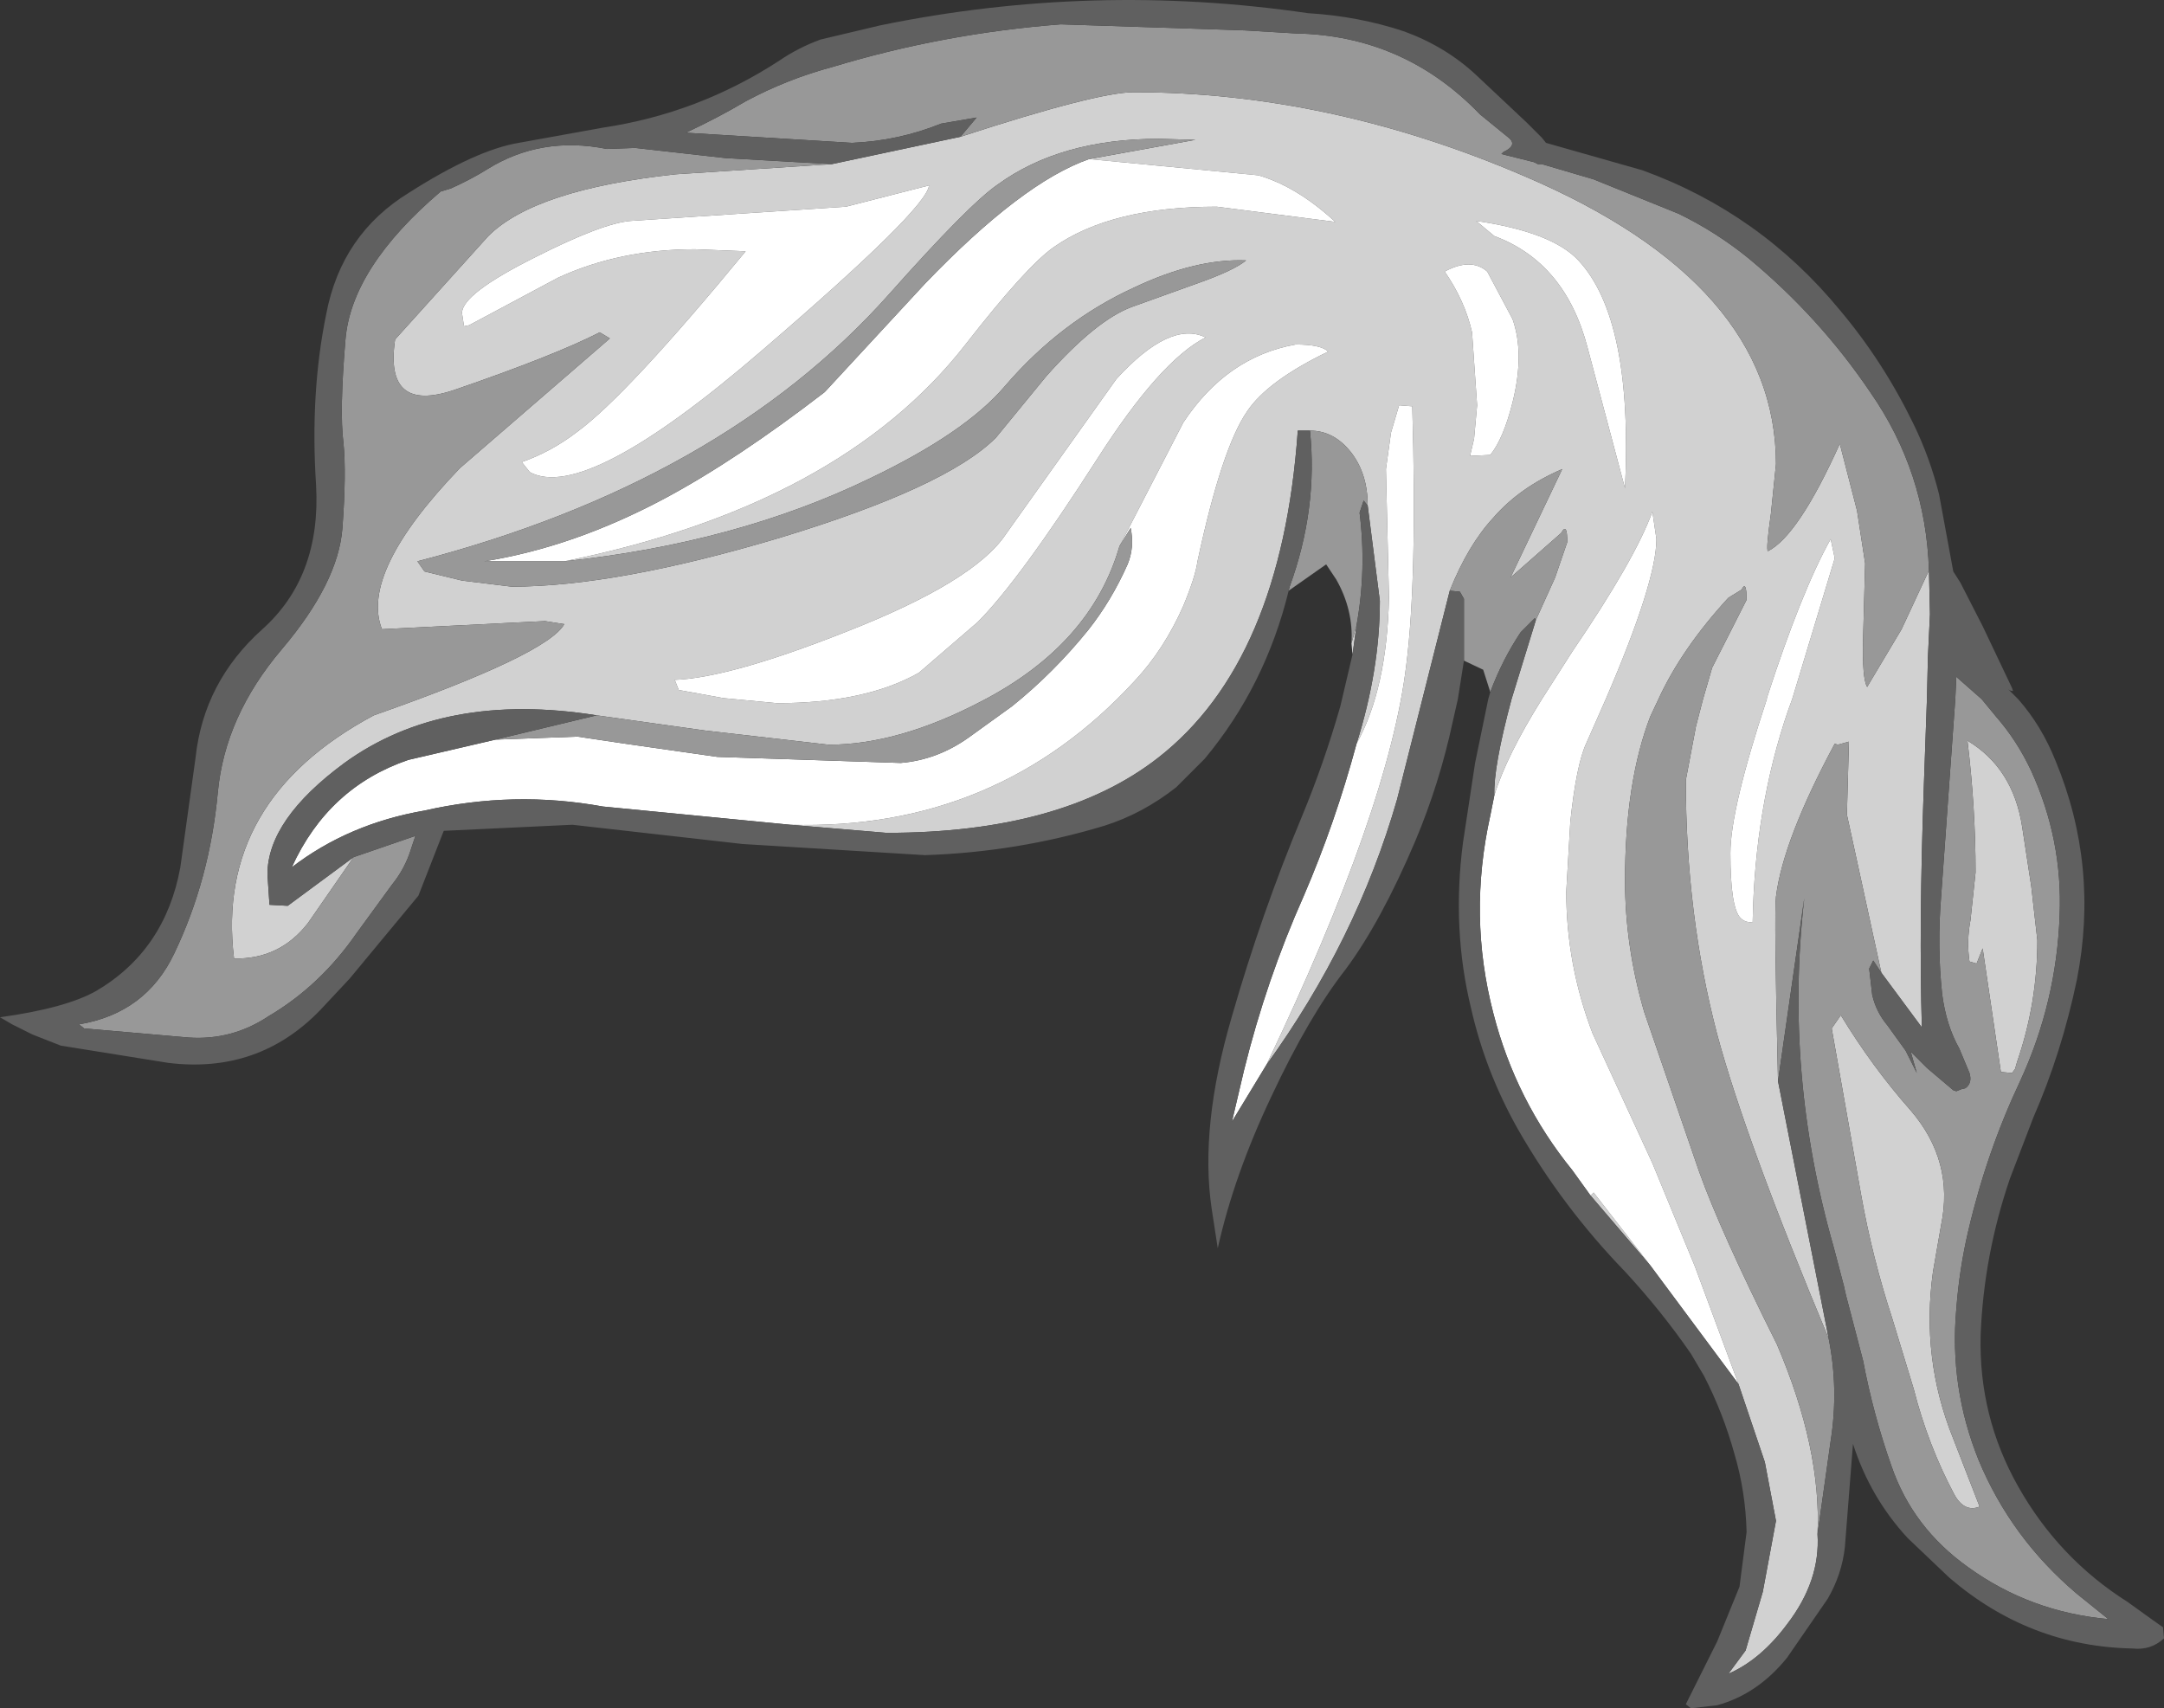 <?xml version="1.0" encoding="UTF-8" standalone="no"?>
<svg xmlns:ffdec="https://www.free-decompiler.com/flash" xmlns:xlink="http://www.w3.org/1999/xlink" ffdec:objectType="shape" height="84.3px" width="106.8px" xmlns="http://www.w3.org/2000/svg">
  <rect width="100%" height="100%" fill="#333333" stroke="none"/>
  <g transform="matrix(1.0, 0.0, 0.0, 1.0, 68.45, 52.85)">
    <path d="M-1.7 -20.55 L-1.75 -21.1 -1.5 -22.0 -1.7 -20.55 M-3.8 -31.6 L-4.4 -31.6 Q-5.2 -20.2 -11.3 -15.45 -16.05 -11.75 -24.7 -11.75 L-29.45 -12.15 Q-19.25 -11.85 -12.45 -19.25 -11.0 -20.8 -10.05 -22.95 -9.45 -24.4 -9.35 -25.15 -8.15 -30.75 -6.9 -32.55 -5.9 -34.05 -2.9 -35.5 -3.25 -35.85 -4.5 -35.85 -7.9 -35.25 -10.05 -32.0 L-13.2 -25.9 Q-14.6 -21.05 -20.0 -18.25 -24.1 -16.1 -27.55 -16.1 L-33.65 -16.8 -39.0 -17.55 Q-46.55 -18.75 -51.45 -15.2 -55.25 -12.4 -55.25 -9.7 L-55.15 -8.2 -54.25 -8.15 -51.0 -10.55 -53.25 -7.3 Q-54.65 -5.5 -56.9 -5.55 -57.85 -13.35 -50.0 -17.55 -41.45 -20.55 -40.6 -22.05 L-41.55 -22.2 -49.6 -21.8 Q-50.7 -24.6 -45.75 -29.75 L-38.35 -36.15 -38.85 -36.45 Q-41.1 -35.3 -46.05 -33.6 -49.5 -32.45 -48.95 -36.1 L-44.35 -41.2 Q-42.05 -43.5 -35.1 -44.25 L-27.4 -44.75 -21.05 -46.1 Q-14.3 -48.3 -12.5 -48.3 -2.85 -48.3 6.8 -44.15 19.2 -38.85 19.2 -29.95 L18.95 -27.5 Q18.7 -25.75 18.8 -25.65 20.3 -26.4 22.35 -30.95 L23.2 -27.65 23.6 -25.05 23.5 -21.35 Q23.45 -19.35 23.7 -18.95 L25.4 -21.8 26.75 -24.7 26.8 -22.55 26.7 -20.45 26.65 -18.35 26.5 -14.15 Q26.25 -7.15 26.4 -2.15 L24.4 -4.85 22.7 -12.65 22.8 -16.25 22.25 -16.1 22.1 -16.15 Q19.55 -11.4 19.2 -8.6 19.1 -7.85 19.3 0.5 L21.8 13.2 Q17.7 3.4 16.3 -1.8 14.75 -7.7 14.75 -14.35 L15.25 -17.0 15.6 -18.35 16.05 -19.9 17.75 -23.25 Q17.75 -24.25 17.5 -23.75 L16.85 -23.35 Q14.55 -20.85 13.4 -18.35 L13.0 -17.5 Q11.75 -14.25 11.75 -9.4 11.75 -6.15 12.7 -2.9 L15.4 4.95 Q16.45 7.9 19.25 13.5 21.45 18.65 21.25 22.85 21.4 25.15 19.75 27.3 18.45 29.05 16.85 29.75 L17.7 28.6 18.55 25.7 19.2 22.2 18.65 19.3 17.35 15.45 15.2 9.65 13.1 4.55 10.15 -1.85 Q8.85 -5.25 8.85 -8.85 L9.05 -12.3 Q9.35 -15.15 9.85 -16.2 L10.8 -18.35 Q13.3 -24.15 13.3 -26.25 L13.1 -27.6 Q12.25 -25.25 9.15 -20.7 L7.65 -18.35 Q5.9 -15.55 5.3 -13.6 5.25 -15.0 6.15 -18.35 L7.35 -22.25 8.3 -24.35 8.9 -26.1 Q8.9 -27.1 8.6 -26.55 L6.1 -24.35 8.65 -29.7 Q6.55 -28.8 5.25 -27.3 4.0 -25.95 3.1 -23.7 L0.5 -13.4 Q-1.5 -6.45 -5.95 -0.3 0.1 -12.95 0.95 -20.0 1.5 -24.3 1.25 -32.8 L0.6 -32.85 0.2 -31.5 -0.05 -29.7 0.1 -23.35 Q0.0 -18.85 -1.5 -16.15 -0.35 -19.8 -0.35 -23.2 L-0.95 -27.9 Q-0.95 -29.45 -1.75 -30.5 -2.6 -31.6 -3.8 -31.6 M13.0 9.6 L10.05 6.15 10.2 6.0 13.0 9.6 M11.75 -28.75 Q12.15 -37.1 9.45 -40.0 8.15 -41.4 4.4 -41.95 L5.3 -41.2 Q8.8 -39.9 9.9 -35.7 L11.75 -28.75 M5.1 -30.4 Q5.75 -31.2 6.2 -33.0 6.8 -35.4 6.2 -37.1 L4.95 -39.45 Q4.15 -40.15 2.85 -39.45 3.85 -38.0 4.2 -36.45 L4.45 -32.85 4.3 -31.2 4.1 -30.35 5.1 -30.4 M22.1 -25.3 L21.9 -26.25 Q20.45 -23.65 18.75 -18.4 L18.75 -18.35 Q16.95 -12.9 16.95 -10.75 16.95 -8.05 17.45 -7.55 17.7 -7.3 18.05 -7.35 18.15 -13.0 19.8 -17.8 L20.0 -18.35 22.1 -25.3 M32.1 -6.45 Q32.1 -3.35 31.1 -0.45 L31.0 -0.1 30.85 0.1 30.3 0.05 29.4 -6.05 29.1 -5.3 28.75 -5.4 Q28.6 -6.4 28.8 -7.45 L29.05 -9.8 Q29.05 -13.0 28.65 -16.3 30.9 -14.95 31.35 -12.05 L31.8 -9.1 32.1 -6.45 M22.4 -2.75 Q23.95 -0.2 25.85 1.95 28.0 4.45 27.35 7.6 L26.95 9.9 Q26.35 14.2 27.95 18.15 L29.25 21.5 Q28.5 21.8 28.0 20.9 26.7 18.45 26.0 15.7 L24.95 12.25 Q23.95 9.2 23.4 6.1 L21.95 -2.1 22.4 -2.75 M-22.6 -43.7 L-26.7 -42.65 -37.3 -41.95 Q-38.7 -41.85 -42.05 -40.15 -45.65 -38.35 -45.65 -37.4 L-45.55 -36.75 -45.3 -36.8 -40.9 -39.15 Q-37.85 -40.55 -34.15 -40.55 L-31.65 -40.45 Q-37.5 -33.35 -39.95 -31.55 -41.25 -30.55 -42.7 -30.05 L-42.3 -29.55 Q-39.55 -28.05 -30.85 -35.55 -22.7 -42.55 -22.6 -43.7 M-40.6 -25.15 Q-27.0 -27.9 -20.8 -35.85 -17.8 -39.7 -16.45 -40.65 -13.6 -42.65 -8.4 -42.65 L-2.55 -41.9 Q-4.45 -43.65 -6.35 -44.2 L-14.7 -45.0 -9.45 -45.95 -11.25 -46.0 Q-16.1 -46.0 -19.2 -43.75 -20.6 -42.8 -24.6 -38.3 -32.85 -29.05 -47.85 -25.15 L-47.5 -24.65 -45.65 -24.2 -43.2 -23.9 Q-38.05 -23.9 -30.0 -26.3 -21.75 -28.8 -19.3 -31.25 L-16.8 -34.3 Q-14.35 -37.05 -12.6 -37.7 L-9.4 -38.85 Q-7.55 -39.5 -6.95 -40.0 -9.45 -40.1 -12.5 -38.65 -16.1 -37.0 -18.85 -33.8 -20.8 -31.5 -25.5 -29.25 -32.1 -26.05 -40.6 -25.15 M-8.95 -36.2 Q-10.7 -37.05 -13.35 -34.15 L-18.8 -26.5 Q-20.35 -24.15 -26.75 -21.65 -32.45 -19.4 -35.15 -19.3 L-34.95 -18.8 -32.75 -18.4 -30.1 -18.15 Q-25.75 -18.15 -23.1 -19.65 L-20.2 -22.15 Q-18.15 -24.2 -14.3 -30.2 -11.2 -35.05 -8.95 -36.2" fill="#d1d1d1" fill-rule="evenodd" stroke="none"/>
    <path d="M-29.45 -12.15 L-38.7 -13.05 Q-43.1 -13.85 -47.5 -12.85 -51.25 -12.2 -54.05 -10.05 -52.25 -14.0 -48.3 -15.35 L-44.0 -16.35 -39.95 -16.5 -37.6 -16.15 -33.05 -15.5 -24.0 -15.2 Q-22.2 -15.35 -20.65 -16.45 L-18.5 -18.0 Q-16.45 -19.65 -14.75 -21.75 -13.6 -23.2 -12.8 -25.0 -12.45 -25.85 -12.65 -26.8 L-13.2 -25.9 -10.05 -32.0 Q-7.9 -35.25 -4.5 -35.85 -3.25 -35.85 -2.9 -35.5 -5.9 -34.05 -6.9 -32.55 -8.15 -30.75 -9.35 -25.15 -9.45 -24.4 -10.05 -22.95 -11.0 -20.8 -12.45 -19.25 -19.25 -11.85 -29.45 -12.15 M17.35 15.45 L13.0 9.6 10.2 6.0 10.05 6.15 9.15 4.9 Q6.35 1.45 5.25 -2.85 4.0 -7.65 5.1 -12.6 L5.3 -13.6 Q5.9 -15.55 7.65 -18.35 L9.15 -20.7 Q12.25 -25.25 13.1 -27.6 L13.3 -26.25 Q13.3 -24.15 10.8 -18.35 L9.85 -16.2 Q9.35 -15.15 9.05 -12.3 L8.85 -8.85 Q8.85 -5.25 10.15 -1.85 L13.1 4.55 15.2 9.65 17.35 15.45 M22.1 -25.3 L20.0 -18.35 19.8 -17.8 Q18.15 -13.0 18.05 -7.35 17.7 -7.3 17.45 -7.55 16.95 -8.05 16.95 -10.75 16.95 -12.9 18.75 -18.35 L18.75 -18.4 Q20.45 -23.65 21.9 -26.25 L22.1 -25.3 M5.1 -30.4 L4.1 -30.35 4.3 -31.2 4.45 -32.85 4.2 -36.45 Q3.85 -38.0 2.85 -39.45 4.15 -40.15 4.95 -39.45 L6.2 -37.1 Q6.8 -35.4 6.2 -33.0 5.75 -31.2 5.1 -30.4 M11.75 -28.75 L9.9 -35.7 Q8.8 -39.9 5.3 -41.2 L4.4 -41.95 Q8.15 -41.4 9.45 -40.0 12.15 -37.1 11.75 -28.75 M-1.5 -16.15 Q0.0 -18.85 0.1 -23.35 L-0.05 -29.7 0.2 -31.5 0.6 -32.85 1.25 -32.8 Q1.5 -24.3 0.95 -20.0 0.1 -12.95 -5.95 -0.3 L-7.65 2.5 -7.05 -0.05 Q-5.95 -4.5 -4.1 -8.65 -2.55 -12.25 -1.5 -16.15 M-22.6 -43.7 Q-22.7 -42.55 -30.85 -35.55 -39.55 -28.05 -42.3 -29.55 L-42.7 -30.05 Q-41.25 -30.55 -39.95 -31.55 -37.5 -33.35 -31.65 -40.45 L-34.15 -40.55 Q-37.85 -40.55 -40.9 -39.15 L-45.3 -36.8 -45.55 -36.75 -45.65 -37.4 Q-45.65 -38.35 -42.05 -40.15 -38.7 -41.85 -37.3 -41.95 L-26.7 -42.65 -22.6 -43.7 M-40.6 -25.15 L-44.55 -25.15 Q-40.15 -25.85 -35.65 -28.25 -32.1 -30.15 -27.75 -33.5 L-22.8 -38.85 Q-18.0 -43.85 -14.7 -45.0 L-6.35 -44.2 Q-4.45 -43.65 -2.55 -41.9 L-8.4 -42.65 Q-13.6 -42.65 -16.45 -40.65 -17.8 -39.7 -20.8 -35.85 -27.0 -27.9 -40.6 -25.15 M-8.95 -36.2 Q-11.2 -35.05 -14.3 -30.2 -18.15 -24.2 -20.2 -22.15 L-23.1 -19.65 Q-25.75 -18.15 -30.1 -18.15 L-32.75 -18.4 -34.95 -18.8 -35.15 -19.3 Q-32.45 -19.4 -26.75 -21.65 -20.35 -24.15 -18.8 -26.5 L-13.35 -34.15 Q-10.7 -37.05 -8.95 -36.2" fill="#ffffff" fill-rule="evenodd" stroke="none"/>
    <path d="M5.1 -18.7 L4.75 -19.8 3.8 -20.25 3.8 -23.3 3.6 -23.65 3.1 -23.7 Q4.0 -25.95 5.25 -27.3 6.55 -28.8 8.65 -29.7 L6.1 -24.35 8.6 -26.55 Q8.9 -27.1 8.9 -26.1 L8.3 -24.35 7.35 -22.25 7.3 -22.35 6.6 -21.65 Q5.7 -20.3 5.1 -18.7 M-1.75 -21.1 Q-1.65 -22.75 -2.5 -24.25 L-3.0 -25.0 -4.85 -23.7 -4.8 -23.9 Q-3.4 -27.75 -3.8 -31.6 -2.6 -31.6 -1.75 -30.5 -0.95 -29.45 -0.95 -27.9 L-1.15 -28.15 -1.35 -27.55 Q-1.0 -24.75 -1.5 -22.0 L-1.75 -21.1 M-44.0 -16.35 L-39.0 -17.55 -33.65 -16.8 -27.55 -16.1 Q-24.1 -16.1 -20.0 -18.25 -14.6 -21.05 -13.2 -25.9 L-12.65 -26.8 Q-12.45 -25.85 -12.8 -25.0 -13.6 -23.2 -14.75 -21.75 -16.45 -19.65 -18.5 -18.0 L-20.65 -16.45 Q-22.2 -15.35 -24.0 -15.2 L-33.05 -15.5 -37.6 -16.15 -39.95 -16.5 -44.0 -16.35 M-51.0 -10.55 L-47.95 -11.6 -48.15 -11.0 Q-48.45 -10.0 -49.1 -9.2 L-50.85 -6.8 Q-52.65 -4.2 -55.2 -2.7 -57.0 -1.5 -59.15 -1.65 L-64.3 -2.1 -64.55 -2.3 Q-61.25 -2.85 -59.85 -5.8 -58.1 -9.45 -57.7 -13.75 -57.35 -17.5 -54.55 -20.8 -51.75 -24.1 -51.55 -26.8 -51.35 -29.5 -51.5 -31.0 -51.7 -32.55 -51.4 -36.1 -51.1 -39.65 -46.7 -43.4 L-46.2 -43.55 Q-45.2 -44.0 -44.4 -44.5 -41.75 -46.15 -38.5 -45.5 L-37.1 -45.55 -32.65 -45.05 -27.4 -44.75 -35.1 -44.25 Q-42.05 -43.5 -44.35 -41.2 L-48.95 -36.1 Q-49.5 -32.45 -46.05 -33.6 -41.1 -35.3 -38.85 -36.45 L-38.35 -36.15 -45.75 -29.75 Q-50.7 -24.6 -49.6 -21.8 L-41.55 -22.2 -40.6 -22.05 Q-41.45 -20.55 -50.0 -17.55 -57.85 -13.35 -56.9 -5.55 -54.65 -5.5 -53.25 -7.3 L-51.0 -10.55 M-21.05 -46.1 L-20.25 -47.05 -22.0 -46.75 Q-24.1 -45.9 -26.4 -45.8 L-34.6 -46.3 Q-33.0 -47.05 -31.65 -47.85 -29.6 -48.95 -27.35 -49.55 -21.9 -51.2 -16.1 -51.65 L-7.0 -51.35 -4.5 -51.2 Q0.85 -51.1 4.6 -47.2 L5.95 -46.1 Q6.5 -45.7 5.75 -45.35 L5.65 -45.25 7.25 -44.85 7.45 -44.75 7.65 -44.75 10.2 -44.0 14.4 -42.3 Q16.25 -41.4 17.85 -40.1 21.35 -37.2 23.85 -33.5 26.6 -29.55 26.75 -24.7 L25.4 -21.8 23.7 -18.95 Q23.45 -19.35 23.5 -21.35 L23.6 -25.05 23.2 -27.65 22.35 -30.95 Q20.3 -26.4 18.8 -25.65 18.7 -25.75 18.95 -27.5 L19.2 -29.95 Q19.2 -38.85 6.8 -44.15 -2.85 -48.3 -12.5 -48.3 -14.3 -48.3 -21.05 -46.1 M24.4 -4.85 L24.0 -5.45 23.8 -5.05 23.95 -3.75 Q24.15 -2.9 24.7 -2.25 L25.6 -1.0 26.15 0.1 25.85 -0.95 26.65 -0.15 27.95 0.95 28.1 1.0 28.35 0.9 28.55 0.85 Q28.9 0.6 28.75 0.1 L28.25 -1.1 Q27.6 -2.25 27.4 -3.8 27.15 -6.15 27.35 -8.6 L28.05 -18.35 28.1 -19.45 29.35 -18.35 30.05 -17.5 Q31.1 -16.3 31.8 -14.8 33.35 -11.4 33.2 -7.7 33.05 -3.4 31.25 0.5 29.6 4.0 28.7 7.85 28.25 9.75 28.1 11.75 27.75 15.6 29.2 19.2 30.8 23.05 34.05 25.8 L35.6 27.05 Q31.75 26.7 28.7 24.5 25.95 22.55 24.9 19.5 24.0 16.95 23.5 14.3 L22.65 11.05 22.55 10.6 22.05 8.7 Q19.6 0.15 20.6 -8.55 L19.3 0.5 Q19.1 -7.85 19.2 -8.6 19.55 -11.4 22.1 -16.15 L22.25 -16.1 22.8 -16.25 22.7 -12.65 24.4 -4.85 M21.8 13.2 Q22.3 15.7 21.9 18.25 L21.25 22.85 Q21.45 18.65 19.25 13.5 16.45 7.9 15.4 4.95 L12.7 -2.9 Q11.75 -6.15 11.75 -9.4 11.75 -14.25 13.0 -17.5 L13.4 -18.35 Q14.55 -20.85 16.85 -23.35 L17.5 -23.75 Q17.75 -24.25 17.75 -23.25 L16.05 -19.9 15.6 -18.35 15.25 -17.0 14.75 -14.35 Q14.75 -7.7 16.3 -1.8 17.7 3.4 21.8 13.2 M22.4 -2.75 L21.95 -2.1 23.4 6.1 Q23.95 9.2 24.95 12.25 L26.0 15.7 Q26.7 18.45 28.0 20.9 28.5 21.8 29.25 21.5 L27.95 18.15 Q26.35 14.2 26.95 9.9 L27.35 7.6 Q28.0 4.45 25.85 1.95 23.95 -0.2 22.4 -2.75 M32.1 -6.45 L31.8 -9.1 31.35 -12.05 Q30.9 -14.95 28.65 -16.3 29.05 -13.0 29.05 -9.8 L28.8 -7.45 Q28.6 -6.4 28.75 -5.4 L29.1 -5.3 29.4 -6.05 30.3 0.05 30.85 0.1 31.0 -0.1 31.1 -0.45 Q32.1 -3.35 32.1 -6.45 M-14.7 -45.0 Q-18.0 -43.85 -22.8 -38.85 L-27.75 -33.5 Q-32.1 -30.15 -35.65 -28.25 -40.15 -25.85 -44.55 -25.15 L-40.6 -25.15 Q-32.1 -26.05 -25.5 -29.25 -20.8 -31.5 -18.85 -33.8 -16.1 -37.0 -12.5 -38.65 -9.45 -40.1 -6.95 -40.0 -7.55 -39.5 -9.4 -38.85 L-12.6 -37.7 Q-14.35 -37.05 -16.8 -34.3 L-19.3 -31.25 Q-21.75 -28.8 -30.0 -26.3 -38.05 -23.9 -43.2 -23.9 L-45.65 -24.2 -47.5 -24.65 -47.85 -25.15 Q-32.85 -29.05 -24.6 -38.3 -20.6 -42.8 -19.2 -43.75 -16.1 -46.0 -11.25 -46.0 L-9.45 -45.95 -14.7 -45.0" fill="#989898" fill-rule="evenodd" stroke="none"/>
    <path d="M-4.85 -23.7 Q-6.0 -19.0 -9.0 -15.4 L-10.4 -14.0 Q-12.05 -12.7 -13.95 -12.1 -18.25 -10.8 -22.8 -10.65 L-31.8 -11.2 -40.2 -12.15 -46.55 -11.85 -47.8 -8.65 -51.2 -4.55 -52.65 -3.0 Q-55.7 0.15 -60.15 -0.4 L-65.45 -1.25 -66.85 -1.8 -67.85 -2.3 -68.45 -2.65 Q-65.2 -3.1 -63.7 -3.95 -60.3 -5.95 -59.55 -10.05 L-58.8 -15.45 Q-58.4 -19.2 -55.5 -21.8 -52.6 -24.4 -52.85 -28.9 -53.15 -33.45 -52.35 -37.35 -51.6 -41.3 -48.25 -43.35 -44.95 -45.45 -42.85 -45.8 L-38.7 -46.55 Q-34.0 -47.25 -30.0 -49.85 -29.05 -50.5 -27.95 -50.9 L-25.0 -51.6 Q-14.5 -53.75 -3.9 -52.2 -1.4 -52.05 0.85 -51.3 2.9 -50.55 4.4 -49.15 L6.9 -46.8 7.65 -46.05 7.85 -45.8 12.6 -44.45 Q18.4 -42.35 22.35 -37.55 24.5 -35.0 26.0 -31.9 26.8 -30.25 27.25 -28.45 L27.95 -24.65 28.3 -24.1 29.4 -21.95 30.85 -18.9 30.9 -18.75 Q30.75 -18.75 30.65 -18.85 L31.15 -18.35 Q32.3 -17.05 33.0 -15.3 35.15 -10.1 34.05 -4.5 33.3 -0.9 31.9 2.3 L30.75 5.3 Q29.45 9.1 29.3 13.05 29.2 17.05 31.15 20.5 33.15 24.05 36.55 26.2 L37.8 27.1 38.3 27.45 38.35 28.0 Q37.7 28.6 36.8 28.5 31.7 28.4 27.75 25.0 L25.7 23.05 Q23.85 21.05 23.0 18.4 L22.6 23.5 Q22.45 24.85 21.75 26.05 L19.75 28.95 Q18.3 30.75 16.3 31.3 L15.0 31.45 14.75 31.25 16.3 28.15 17.4 25.45 17.75 22.75 Q17.7 20.75 17.15 18.9 16.6 16.9 15.65 15.05 L15.0 13.95 Q13.55 11.85 11.75 9.9 8.65 6.7 6.45 2.85 4.85 0.0 4.15 -3.1 3.2 -7.0 3.75 -11.25 L4.35 -15.2 5.0 -18.35 5.1 -18.7 Q5.7 -20.3 6.6 -21.65 L7.3 -22.35 7.35 -22.25 6.15 -18.35 Q5.25 -15.0 5.3 -13.6 L5.1 -12.6 Q4.0 -7.65 5.25 -2.85 6.35 1.45 9.15 4.9 L10.05 6.15 13.0 9.6 17.35 15.45 18.65 19.3 19.2 22.2 18.55 25.7 17.7 28.6 16.85 29.75 Q18.45 29.05 19.75 27.3 21.4 25.15 21.25 22.85 L21.9 18.25 Q22.3 15.7 21.8 13.2 L19.3 0.5 20.6 -8.55 Q19.6 0.15 22.05 8.7 L22.55 10.6 22.65 11.05 23.5 14.3 Q24.0 16.95 24.9 19.5 25.95 22.55 28.7 24.5 31.75 26.7 35.6 27.05 L34.05 25.8 Q30.8 23.05 29.2 19.2 27.75 15.6 28.1 11.75 28.25 9.75 28.7 7.85 29.6 4.0 31.25 0.5 33.05 -3.4 33.2 -7.7 33.35 -11.4 31.8 -14.8 31.1 -16.3 30.05 -17.5 L29.35 -18.35 28.1 -19.45 28.05 -18.35 27.35 -8.6 Q27.15 -6.15 27.4 -3.8 27.6 -2.25 28.25 -1.1 L28.75 0.1 Q28.9 0.6 28.55 0.85 L28.35 0.9 28.1 1.0 27.95 0.95 26.65 -0.15 25.85 -0.95 26.15 0.1 25.6 -1.0 24.7 -2.25 Q24.15 -2.9 23.95 -3.75 L23.8 -5.05 24.0 -5.45 24.4 -4.85 26.4 -2.15 Q26.25 -7.15 26.5 -14.15 L26.65 -18.35 26.7 -20.45 26.8 -22.55 26.75 -24.7 Q26.6 -29.55 23.85 -33.5 21.35 -37.2 17.85 -40.1 16.25 -41.4 14.4 -42.3 L10.2 -44.0 7.65 -44.75 7.45 -44.75 7.25 -44.85 5.65 -45.25 5.75 -45.35 Q6.5 -45.7 5.95 -46.1 L4.6 -47.2 Q0.85 -51.1 -4.5 -51.2 L-7.0 -51.35 -16.1 -51.65 Q-21.9 -51.2 -27.35 -49.55 -29.6 -48.95 -31.65 -47.85 -33.0 -47.05 -34.6 -46.3 L-26.4 -45.8 Q-24.1 -45.9 -22.0 -46.75 L-20.25 -47.05 -21.05 -46.1 -27.4 -44.75 -32.65 -45.05 -37.1 -45.55 -38.5 -45.5 Q-41.75 -46.15 -44.4 -44.5 -45.2 -44.0 -46.2 -43.55 L-46.7 -43.4 Q-51.1 -39.65 -51.4 -36.1 -51.7 -32.55 -51.5 -31.0 -51.35 -29.5 -51.55 -26.8 -51.75 -24.1 -54.55 -20.8 -57.35 -17.5 -57.7 -13.75 -58.1 -9.45 -59.85 -5.8 -61.25 -2.85 -64.55 -2.3 L-64.3 -2.1 -59.15 -1.65 Q-57.0 -1.5 -55.2 -2.7 -52.65 -4.2 -50.85 -6.8 L-49.1 -9.2 Q-48.45 -10.0 -48.15 -11.0 L-47.95 -11.6 -51.0 -10.55 -54.25 -8.15 -55.15 -8.2 -55.25 -9.7 Q-55.25 -12.4 -51.45 -15.2 -46.55 -18.75 -39.0 -17.55 L-44.0 -16.35 -48.3 -15.35 Q-52.25 -14.0 -54.05 -10.05 -51.25 -12.2 -47.5 -12.85 -43.1 -13.85 -38.7 -13.05 L-29.45 -12.15 -24.7 -11.75 Q-16.05 -11.75 -11.3 -15.45 -5.2 -20.2 -4.4 -31.6 L-3.8 -31.6 Q-3.4 -27.75 -4.8 -23.9 L-4.85 -23.7 M3.8 -20.25 L3.5 -18.35 3.25 -17.25 Q2.6 -14.2 1.4 -11.35 -0.3 -7.35 -2.05 -5.0 -3.85 -2.7 -5.7 1.25 -7.55 5.15 -8.35 8.75 L-8.65 6.8 Q-9.25 2.75 -7.65 -2.7 -6.2 -7.75 -4.2 -12.55 -3.1 -15.2 -2.3 -18.0 L-1.7 -20.55 -1.5 -22.0 Q-1.0 -24.75 -1.35 -27.55 L-1.15 -28.15 -0.95 -27.9 -0.35 -23.2 Q-0.35 -19.8 -1.5 -16.15 -2.55 -12.25 -4.1 -8.65 -5.95 -4.5 -7.05 -0.05 L-7.65 2.5 -5.95 -0.3 Q-1.5 -6.45 0.5 -13.4 L3.1 -23.7 3.6 -23.65 3.8 -23.3 3.8 -20.25" fill="#606060" fill-rule="evenodd" stroke="none"/>
  </g>
</svg>

